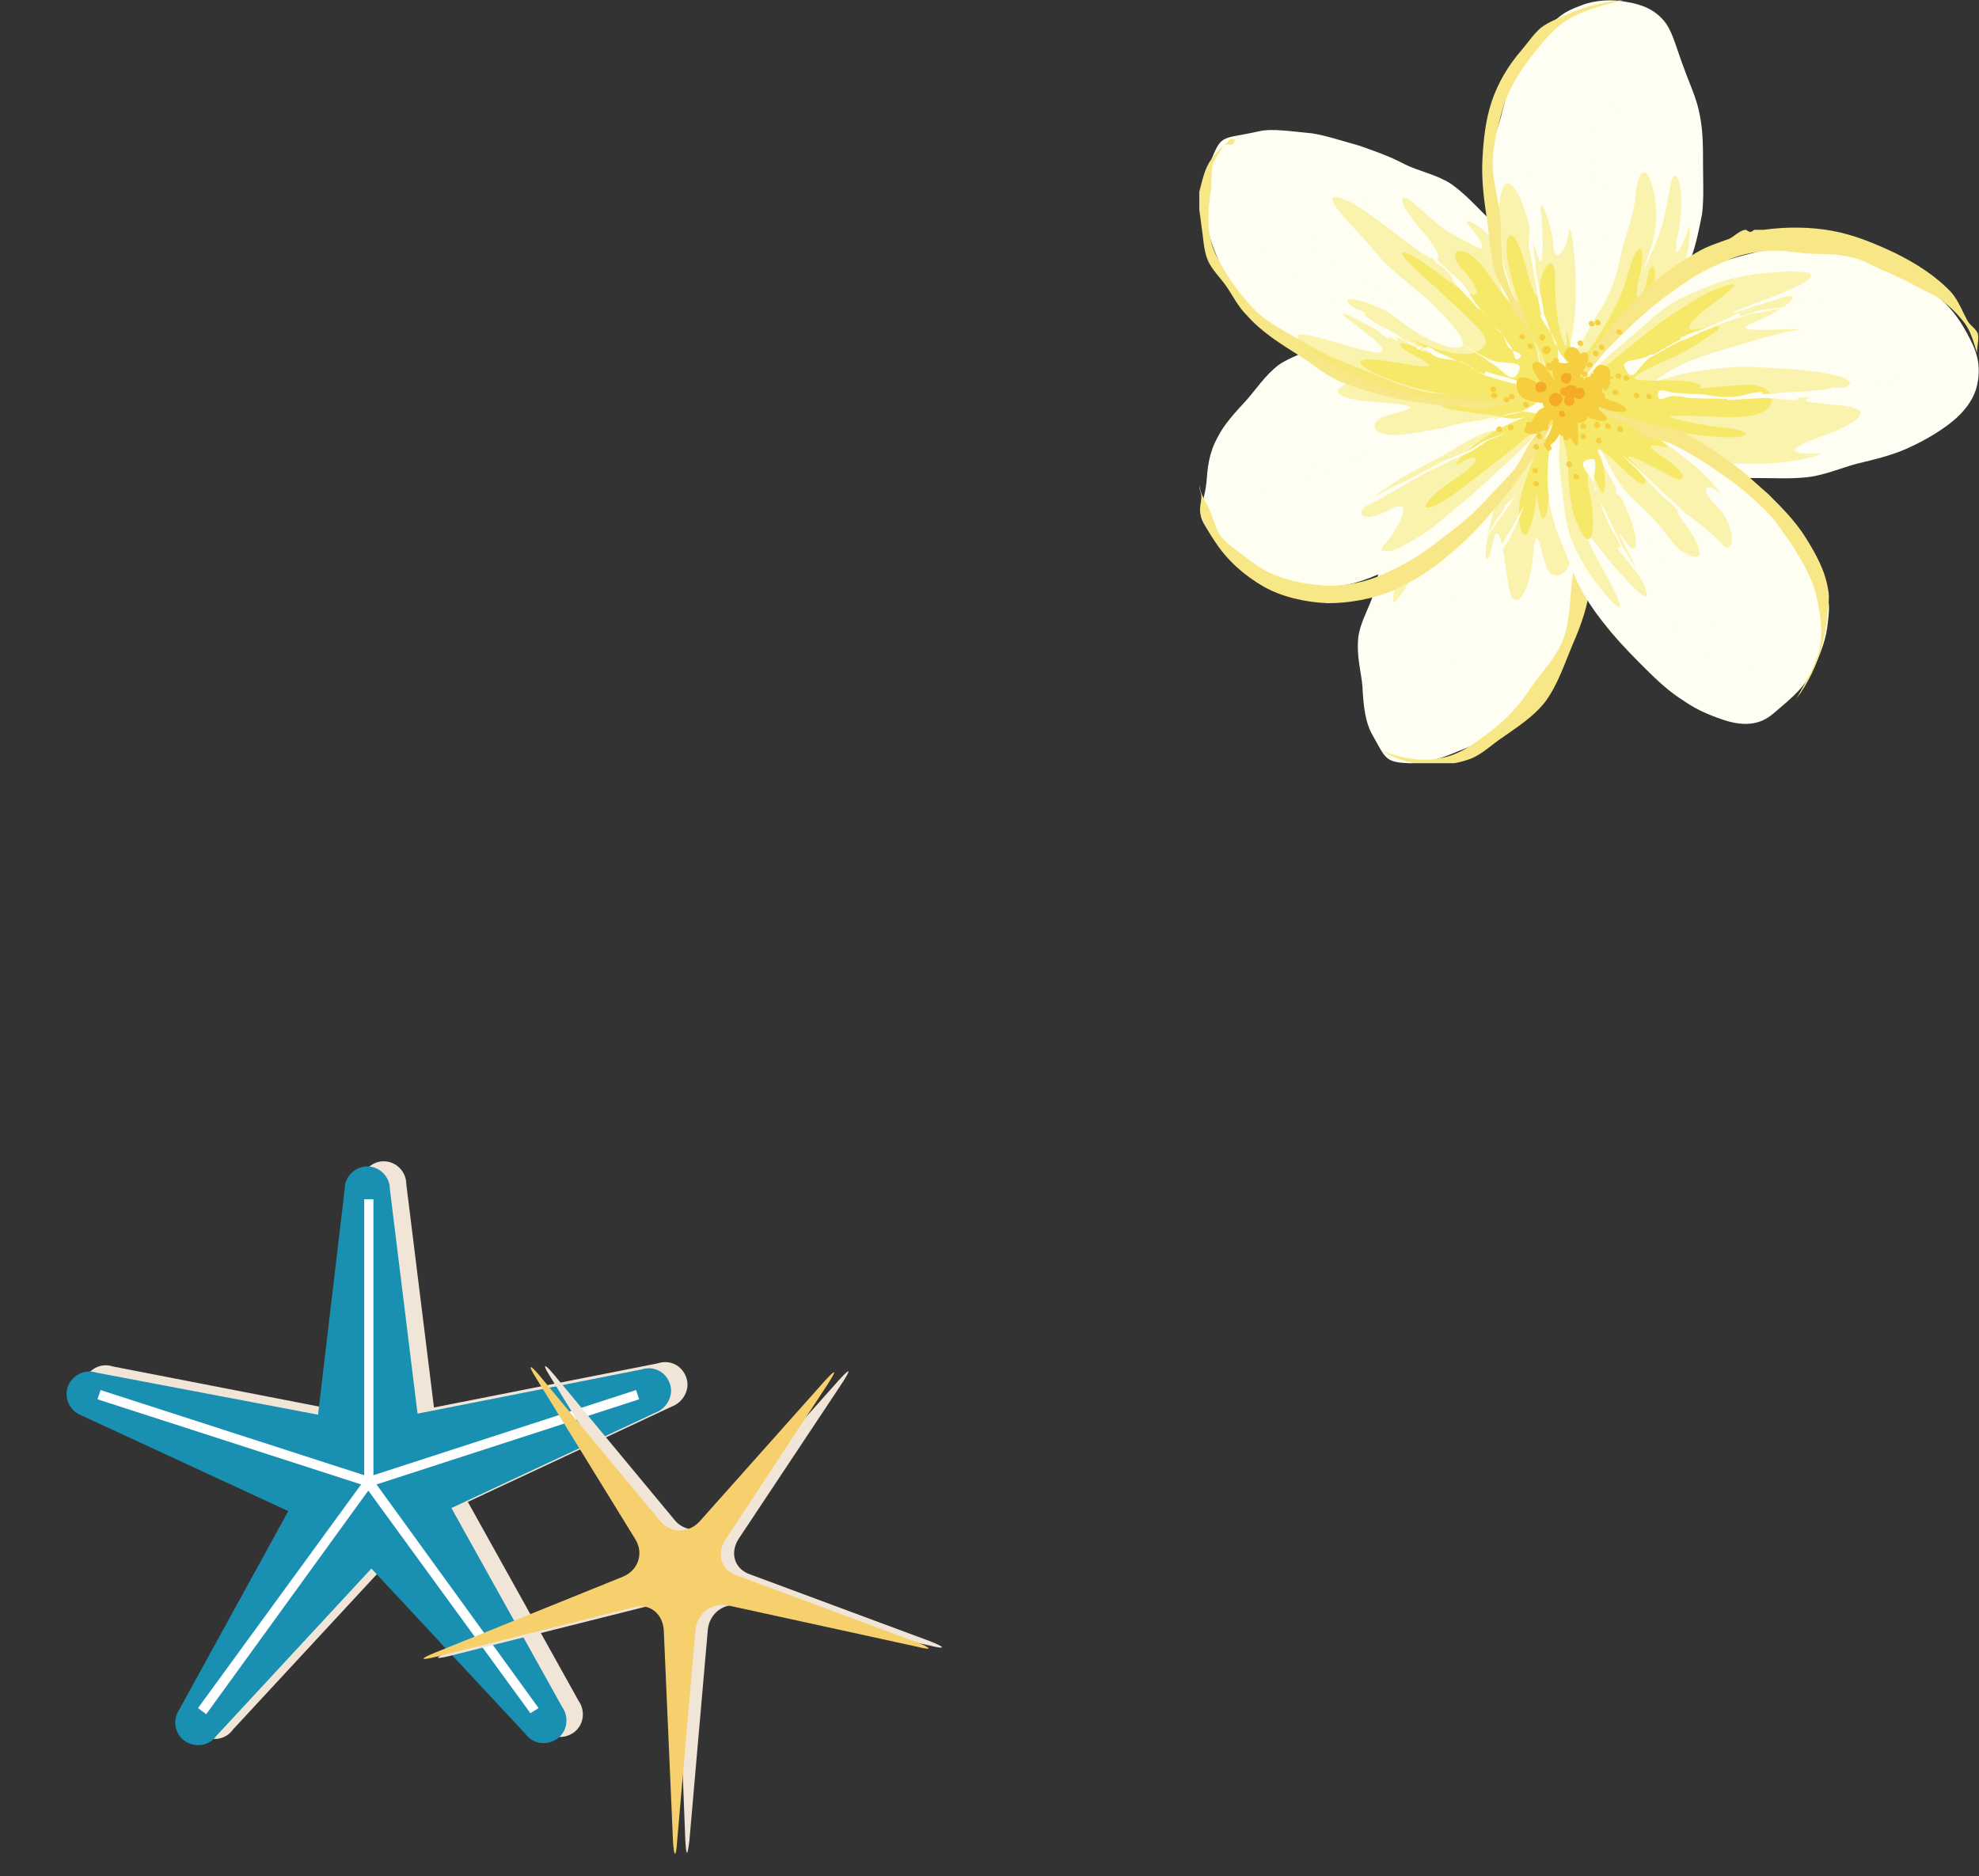 <?xml version="1.0" encoding="utf-8"?>
<!-- Generator: Adobe Illustrator 18.0.0, SVG Export Plug-In . SVG Version: 6.00 Build 0)  -->
<!DOCTYPE svg PUBLIC "-//W3C//DTD SVG 1.1//EN" "http://www.w3.org/Graphics/SVG/1.1/DTD/svg11.dtd">
<svg version="1.1" id="Layer_1" xmlns="http://www.w3.org/2000/svg" xmlns:xlink="http://www.w3.org/1999/xlink" x="0px" y="0px"
	 viewBox="0 0 192.9 182.9" enable-background="new 0 0 192.9 182.9" xml:space="preserve">
<rect x="0" y="0" width="192.9" height="182.9" fill="#333333" stroke="none"/>
<g>
	<defs>
		<rect id="SVGID_1_" x="116.9" y="0" width="76" height="74.4"/>
	</defs>
	<clipPath id="SVGID_2_">
		<use xlink:href="#SVGID_1_"  overflow="visible"/>
	</clipPath>
	<g clip-path="url(#SVGID_2_)">
		<defs>
			<rect id="SVGID_3_" x="116.9" y="0" width="76" height="74.4"/>
		</defs>
		<clipPath id="SVGID_4_">
			<use xlink:href="#SVGID_3_"  overflow="visible"/>
		</clipPath>
		<path clip-path="url(#SVGID_4_)" fill="#FFFEF2" d="M137.4,74.4c-2.4-0.1-2.3-0.4-3.7-2.9c-0.6-1.1-0.8-2.6-0.9-4.6
			c-0.1-1.3-0.6-2.9-0.4-4.8c0.2-1.5,1.1-2.9,1.5-4.3c0.4-1.5,0.6-3,1.3-4.4c0.6-1.4,1.4-2.7,2.3-4c0.9-1.3,2-2.2,3.1-3.3
			c1.1-1.1,2.3-1.9,3.5-2.8c1.3-0.8,2.5-1.7,3.9-2.2c1.4-0.5,2.5-1,4.1-1.2c-0.1,2.8-1.1,1.3,0.6,5.2c0.5,1.2,0.7,2.8,1.1,4.5
			c0.3,1.4,0.9,2.9,0.9,4.6c0,1.5-0.2,3.1-0.5,4.7c-0.3,1.5-1.2,2.8-2,4.2c-0.8,1.5-1.4,3-2.3,4.3c-1,1.4-2.1,2.5-3.4,3.5
			c-1.3,1-2.7,1.7-4.3,2.3C140.8,73.8,139.2,74.4,137.4,74.4"/>
		<g opacity="0.5" clip-path="url(#SVGID_4_)">
			<g>
				<defs>
					<rect id="SVGID_5_" x="135.8" y="40.6" width="17.5" height="18.2"/>
				</defs>
				<clipPath id="SVGID_6_">
					<use xlink:href="#SVGID_5_"  overflow="visible"/>
				</clipPath>
				<path clip-path="url(#SVGID_6_)" fill="#F6E868" d="M153,40.6c-2.6,0.2-2.3,0.3-5.1,1.3c-1.5,0.6-3.3,1.1-4.9,2.1
					c-1.5,0.9-3.1,2-4.1,3.3c-1.9,2.4-2.2,3.1-1.8,3c0.4-0.1,1.6-1.2,2.8-2.5c1.4-1.6,0,0.4-1.5,3.1c-0.8,1.4-1.5,3.2-2,4.7
					c-0.9,3.2-0.9,4,0.5,1.9c0.5-0.9,1.2-2.3,2.3-4.1c1.2-2,2.3-3.7,3.2-4.9c1.9-2.4,2.9-2.3,1.1,1.5c-1.7,3.4-1.3,3.5-0.4,2.2
					c0.5-0.9,1.3-2.3,1.9-3.9c0.6-1.5,1.1-2.7,1.9-3.6c1.4-1.5,2.9-2.2,3.4-2.5c-1.5,1.7-1.8,1.2-3.1,3.5c-0.7,1.2-1.3,2.8-1.7,4.4
					c-1.2,4.6-0.6,5.8,0,2.8c0.7-3,1.2,2.3,1.6,4.5c0.4,2.2,1.9,1,2.3-3c0.4-3.9,0.7-1,1.3,0.8c0.6,1.8,3.1,0.9,2.3-2.8
					c-0.2-1.1-0.7-2.6-0.9-4.1c-0.2-1.4-0.3-2.9-0.3-4.2C151.9,42.3,152.1,41,153,40.6"/>
			</g>
		</g>
		<path clip-path="url(#SVGID_4_)" fill="#F6E868" d="M153,40.5c-2.9-0.1-2.7,0.9-5.4,2.2c-1.9,0.9-3.8,2-4.9,3.1
			c-2.7,2.8-0.3,0.9,1.5-0.1c1.8-0.9,1.6-0.2,1,0.6c-0.6,0.8,4.2-4,5-4c0.5,0-0.6,1.9-1.4,4.2c-0.6,1.6-0.9,3.3-0.7,4.5
			c0.6,3.1,1.5-0.9,1.6-2.1c0.1-1.2-0.1-1,0.4,1c0.5,2,0.9-1.1,1.1-3.4C151.4,44.3,152,41.4,153,40.5"/>
		<path clip-path="url(#SVGID_4_)" fill="#F7E786" d="M153.2,40.3c-0.4,0.2-1.2,0.6-1.4,1c-0.2,0.4,0,0.9,0,1.4
			c0,0.9,0.3,1.8,0.7,2.6c1,1.7,1.7,3.6,2.2,5.6c0.5,2,0.5,4,0.3,6.1c-0.2,2-0.9,4-1.7,5.8c-0.8,1.9-1.4,3.8-2.6,5.5
			c-1.2,1.6-3,2.7-4.7,3.9c-0.8,0.6-1.6,1.3-2.5,1.7c-1,0.4-2,0.6-3,0.6c-2,0.2-4.3-0.3-5.9-1.4c1.8,0.8,4,1.2,5.8,0.8
			c1.9-0.3,3.4-1.5,4.9-2.6c1.5-1.2,2.8-2.5,3.8-4.1c1.1-1.6,2.5-3,3.2-4.7c0.7-1.7,0.7-3.7,0.9-5.6c0.2-1.9,0.6-3.8,0.3-5.6
			c-0.3-1.9-1.3-3.6-2.1-5.4c-0.2-0.5-0.1-1-0.2-1.5c-0.1-0.5-0.4-1-0.4-1.5c0-0.5,0.5-1,0.8-1.4C152.1,40.9,152.8,40.5,153.2,40.3"
			/>
		<path clip-path="url(#SVGID_4_)" fill="#FFFEF2" d="M117.7,51.6c-1.3-1.9-0.4-1.9-0.1-4.6c0.1-1.3,0.2-2.8,1.1-4.4
			c0.6-1.2,1.6-2.3,2.8-3.6c0.9-1,1.8-2.4,3.1-3.4c1.1-0.8,2.7-1.2,4.1-2.1c1.5-0.9,2.8-1.6,4.2-2c1.6-0.5,3.1-1,4.6-1.1
			c1.7,0,3.3,0,4.7,0.4c1.6,0.5,2.9,1.4,4.2,2.2c1.4,0.9,2.5,2.1,3.5,3.1c1.9,2,3,1.3,3,3.6c0,2.4-1.2,1.5-3,3.8
			c-0.9,1.1-2,2.3-3.2,3.6c-1.1,1.1-2.1,2.4-3.3,3.5c-1.2,1.1-2.4,2.2-3.8,3.1c-1.4,0.9-3,1.3-4.4,1.9c-1.5,0.7-3,1.3-4.5,1.5
			c-1.6,0.2-3.2,0.4-4.9,0c-1.5-0.4-2.8-1.3-4.3-2.3C120.2,53.9,118.8,52.9,117.7,51.6"/>
		<path clip-path="url(#SVGID_4_)" fill="#F7E786" d="M152.2,39.5c-0.9,1.8-1.8,3.6-2.9,5.4c-1.2,1.7-2.4,3.3-3.8,4.9
			c-1.3,1.6-2.8,3.1-4.4,4.4c-1.6,1.4-3.4,2.5-5.4,3.4c-1,0.4-2,0.7-3.1,0.9c-1.1,0.2-2.1,0.3-3.2,0.3c-2.2-0.1-4.4-0.6-6.2-1.6
			c-1.9-1.1-3.5-2.5-4.7-4.3c-0.6-0.9-1.2-1.8-1.5-2.9c-0.1-0.5,0.1-1.1,0.1-1.6c0-0.5-0.4-1-0.2-1.5c-0.1,1,0.6,1.9,1,2.8
			c0.4,0.9,0.6,2,1.2,2.7c0.6,0.7,1.5,1.3,2.3,1.9c0.8,0.6,1.6,1.2,2.5,1.6c1.8,0.8,3.7,1.1,5.6,1.2c1.9,0,3.8-0.4,5.5-1.2
			c1.8-0.8,3.5-1.8,5-3c1.6-1.2,3.2-2.4,4.6-3.9c0.9-1,1.9-2,2.8-3c0.9-1,1.3-2.4,2.2-3.5C150.5,41.4,151.4,40.5,152.2,39.5"/>
		<g opacity="0.5" clip-path="url(#SVGID_4_)">
			<g>
				<defs>
					<rect id="SVGID_7_" x="130.4" y="36.6" width="22" height="17.1"/>
				</defs>
				<clipPath id="SVGID_8_">
					<use xlink:href="#SVGID_7_"  overflow="visible"/>
				</clipPath>
				<path clip-path="url(#SVGID_8_)" fill="#F6E868" d="M152.4,39.4c-1-2.3-2-0.6-4.9-1.3c-1.4-0.4-3.1-1-4.9-1.2
					c-1.6-0.2-3.3-0.3-5-0.2c-2.5,0.1-4.5,0.2-5.7,0.5c-2.4,0.7-2,1.7,2.1,2c6.2,0.4,2.5,0.8,0.9,1.4c-1.2,0.4-1.6,1.8,1.1,1.8
					c0.9,0,2-0.2,3.6-0.5c1.8-0.3,3.2-0.5,4.4-0.7c3.2-0.5,6.1-2,4.5-0.4c-1.6,1.7-2,0.5-4.5,1.7c-1.3,0.6-2.7,1.6-4.1,2.3
					c-1.5,0.8-2.9,1.5-4.1,2.3c-1.5,1-2.4,1.7-2.8,2.3c-0.9,1.1,0.4,1.4,2.4,0.3c2.9-1.6,0.5,2.4-0.4,3.3c-0.8,0.9-0.5,1.7,3.5-0.8
					c1.2-0.7,2.3-1.8,3.7-2.9c1.1-0.9,2.3-2,3.5-3.1c1.1-1,2.3-2.1,3.4-3.2C150.1,41.7,151.3,40.6,152.4,39.4"/>
			</g>
		</g>
		<path clip-path="url(#SVGID_4_)" fill="#F6E868" d="M152.4,39.5c-0.1,2.5-1.7,1.5-3.8,3.3c-1.2,1-2.6,2.1-3.9,3.1
			c-1.7,1.3-3.2,2.5-4.1,3c-2.6,1.5-2-0.1,1.2-2.2c3.2-2.1,2.1-2.6,0.6-1.6c-1.5,1,0.9-1.9,3.9-3.4c3-1.5,3.5-1.2,2.2-1
			c-1.8,0.3-1.7-0.1-3.6-0.3c-1.3-0.1-2.6-0.4-3.6-0.5c-1.4-0.2-1.6-2.1-0.8-3.6c0.6-1.1,1.9-1.8,3.7-1.4c1.5,0.4,3.1,1,4.4,1.8
			C150.8,38,152.5,37.1,152.4,39.5"/>
		<path clip-path="url(#SVGID_4_)" fill="#FFFEF2" d="M118.1,15.5c1-2.5,1.1-1.9,4.6-2.7c1.3-0.3,3.1,0,5.2,0.2
			c1.3,0.2,2.8,0.7,4.6,1.2c1.4,0.5,2.9,1,4.4,1.8c1.4,0.7,3.1,1,4.5,1.9c1.3,0.9,2.4,2.1,3.6,3.3c1.1,1.1,1.9,2.5,2.8,3.9
			c0.9,1.3,1.7,2.6,2.3,4.2c0.6,1.4,0.9,3,1.1,4.6c0.2,1.5,0.7,3.2,0.6,4.9c-1.5,1.6-2.1,0-4.5,0.1c-1.4,0.1-2.9,0.4-4.4,0.2
			c-0.8-0.1-2.6-0.3-4.8-0.8c-1.4-0.3-2.9-1.2-4.6-1.7c-1.5-0.5-3-1-4.5-1.7c-1.5-0.7-2.8-1.6-4.1-2.6c-1.3-0.9-2.9-1.6-3.9-2.8
			c-1.1-1.2-1.7-2.7-2.3-4.3c-0.6-1.4-1.2-3-1.2-4.7C117.4,19,117.6,17.3,118.1,15.5"/>
		<path clip-path="url(#SVGID_4_)" fill="#F7E786" d="M151.4,38.5c-0.2-0.1-0.3,0.3-0.5,0.2c-0.3,0-0.5-0.1-0.8,0
			c-0.5,0-1,0.3-1.5,0.4c-1.1,0.2-2.1,0.3-3.2,0.6c-1.1,0.2-2.2,0-3.3-0.1c-1.1,0-2.2-0.1-3.2-0.3c-1.4-0.2-2.9-0.4-4.3-0.8
			c-1.4-0.4-2.8-0.8-4.2-1.4c-1.3-0.6-2.4-1.6-3.7-2.4c-1.9-1.2-3.7-2.3-5.2-4c-0.8-0.8-1.3-1.8-1.9-2.7c-0.6-0.9-1.5-1.7-1.9-2.7
			c-0.4-1-0.4-2.2-0.6-3.3c-0.1-1.1-0.4-2.2-0.2-3.3c0.3-1.1,0.5-2.3,1.2-3.2c0.3-0.5,0.7-0.9,1.2-1.3c0.2-0.2,0.7,0,0.9-0.2
			c0.2-0.1,0-0.3,0.3-0.4c-0.3,0.1-0.4-0.2-0.6,0c-0.2,0.2-0.4,0.4-0.6,0.6c-0.3,0.4-0.6,0.9-0.9,1.4c-0.5,0.9-0.2,2.1-0.4,3.1
			c-0.3,2.1-0.4,4.2,0.5,6.1c0.9,1.9,2.2,3.7,3.6,5.2c1.4,1.5,3.4,2.4,5.2,3.5c1.8,1.1,3.7,1.8,5.7,2.6c2,0.8,3.9,1.7,5.9,2.1
			c1,0.2,2.1,0.2,3.1,0.2c1,0.1,2,0.2,3.1,0c1-0.2,2.1-0.4,3.2-0.5c0.6,0,1.1-0.2,1.7-0.2c0.3,0,0.5,0.7,0.8,0.7
			C151.1,38.7,151.2,38.4,151.4,38.5"/>
		<g opacity="0.5" clip-path="url(#SVGID_4_)">
			<g>
				<defs>
					<rect id="SVGID_9_" x="126.5" y="19.2" width="25" height="20.4"/>
				</defs>
				<clipPath id="SVGID_10_">
					<use xlink:href="#SVGID_9_"  overflow="visible"/>
				</clipPath>
				<path clip-path="url(#SVGID_10_)" fill="#F6E868" d="M151.5,38.5c-1.6,1.9-1.8,0.7-4.9,0.8c-1.5,0-3.2-0.1-5-0.3
					c-1.6-0.2-3.3-0.4-5-0.8c-1.6-0.4-3.2-1-4.7-1.7c-2.9-1.3-4.4-2.4-5.1-3.1c-1.4-1.3,1-0.8,4.5,0.3c5.1,1.5,3.8,0.2,1-1.9
					c-2.8-2.1-1.1-1.3,2.7,0.8c3.8,2.1-1.8-1.7-3.3-2.8c-1.1-0.8,0.3-1,3.2,0.4c1,0.5,2.1,1.6,3.5,2.4c2.7,1.5,4.3,1.6,4.2,0.8
					c-0.1-0.6-1-1.8-2.8-3.6c-0.9-0.9-2.1-1.8-3.5-3c-1.6-1.3-2.6-2.7-3.6-3.8c-2.4-2.5-3.4-3.8-2.5-3.8c0.6,0,2.1,0.7,4.4,2.5
					c1.8,1.3,3,2.3,3.9,2.9c2.6,1.7,1.9,0,0.2-2c-1.5-1.7-2.6-3.5-1.7-3.3c0.5,0.1,1.4,1.1,3.2,2.6c1.4,1.1,2.6,1.5,3.2,1.9
					c1.8,1.1,1.1-0.3-0.2-1.8c-0.9-1,1-0.4,3.3,2.4c0.9,1.1,1.4,2.8,2.3,4.6c0.7,1.4,1.3,2.9,1.8,4.7
					C151,35.2,151.3,36.7,151.5,38.5"/>
			</g>
		</g>
		<path clip-path="url(#SVGID_4_)" fill="#F6E868" d="M151.6,38.5c-2.1,1.6-2.2,0.2-5.2,0.1c-1.6-0.1-3.5,0-5.3-0.2
			c-1.9-0.2-3.7-0.7-5.1-1.2c-2.5-0.9-3.5-1.6-3.4-1.9c0.1-0.4,1.5-0.3,3.9,0.1c4.5,0.8,2.5-0.1,1.1-0.9c-1.4-0.7-1.7-1.6,0.4-0.6
			c2.1,1,1.6,0.4-0.1-0.6c-1.7-1,3.7,2,6,1c1.6-0.7,1-1.6-0.8-3.3c-0.8-0.8-1.9-1.8-3.2-3c-1.8-1.6-3-2.7-3.2-3.2
			c-0.3-0.6,1-0.1,3.7,2c4.8,3.7,3.9,1.3,2.1-0.6c-1.8-2,0.4-2.7,2.4,0.3c2.1,3,4.1,5.2,2.2,2.3c-1.1-1.7,0.3-1,1.9,1.5
			c0.7,1,1.4,2.4,1.9,4.1C151.2,35.5,151.5,36.9,151.6,38.5"/>
		<path clip-path="url(#SVGID_4_)" fill="#FFFEF2" d="M150.4,2.9c1.8-1.3,1.6-1.6,3.8-2.4c1.3-0.5,3-0.6,4.4-0.3
			c1.3,0.2,2.8,0.7,3.8,2.1c0.7,1,1.1,2.7,1.8,4.5c0.5,1.4,1.2,2.8,1.5,4.5c0.3,1.5,0.3,3.1,0.3,4.8c0,1.5,0.1,3.2-0.1,4.8
			c-0.3,1.5-0.6,3.1-1.2,4.6c-0.5,1.5-1,3.1-1.8,4.5c-0.8,1.3-2.2,2.3-3.3,3.5c-1,1.1-2,2.4-3.3,3.4c-1.1,1-2.2,1.7-3.7,2.6
			c-2-0.7-1.2-1.3-2.2-3.4c-0.6-1.2-0.7-2.8-1.3-4.1c-0.8-1.5-2.1-2.6-2.6-3.4c-0.4-0.7-0.5-2.5-0.7-4.6c-0.2-1.3-0.5-2.8-0.5-4.5
			c0-1.4,0-3,0.1-4.5c0.1-1.5,0.8-3,1.1-4.4c0.4-1.5,0.8-2.9,1.5-4.2C148.5,5.1,149.2,3.7,150.4,2.9"/>
		<g opacity="0.5" clip-path="url(#SVGID_4_)">
			<g>
				<defs>
					<rect id="SVGID_11_" x="146.1" y="16.8" width="18.7" height="23.1"/>
				</defs>
				<clipPath id="SVGID_12_">
					<use xlink:href="#SVGID_11_"  overflow="visible"/>
				</clipPath>
				<path clip-path="url(#SVGID_12_)" fill="#F6E868" d="M152.3,39.9c-2.3-1-1-2-2.2-4.8c-0.6-1.4-1.4-3-2-4.7
					c-0.6-1.6-1.2-3.3-1.6-4.9c-0.5-1.9-0.5-3.7-0.4-5.1c0.3-3.7,1.3-2.8,2.2-0.8c0.6,1.4,1,3.5,1.4,4.8c0.9,3.2,0.7-1.8,0.5-3.8
					c-0.2-1.9,1.1,1.3,1.2,3.3c0.1,2,1.3,0.6,1.5-1.2c0.1-1.3,0.6,1.1,0.7,4.7c0,1.6,0,3.5-0.4,5.4c-0.5,2.6,0.5,1.7,1.7-0.8
					c0.6-1.1,1.6-2.4,2.2-4c0.6-1.4,0.8-3,1.2-4.4c0.5-1.6,1-3.1,1.1-4.4c0.4-3.9,1.5-2.5,1.9,0.1c0.3,1.7,0.1,3.8-0.6,5.5
					c-1,2.7,0,0.7,1-1.9c0.6-1.6,0.9-3.6,1.1-4.7c0.5-2.9,1.6,0.5,0.8,4.4c-0.8,4,0.6,0.9,1-0.4c0.1-0.6,0.4,1.2-0.6,4.1
					c-0.4,1.2-1.1,2.5-2,4c-0.7,1.1-1.6,2.3-2.7,3.6c-0.9,1-2.1,1.9-3.3,3C154.9,37.9,153.6,39,152.3,39.9"/>
			</g>
		</g>
		<path clip-path="url(#SVGID_4_)" fill="#F6E868" d="M152.4,39.7c-2.4-0.7-0.8-2-1.9-4.6c-0.6-1.5-1.5-3-2.1-4.6
			c-0.7-1.9-1.2-3.8-1.4-4.8c-0.6-3.4,0.6-3.9,1.6-0.1c1,3.8,1.5,4,1.5,2.3c0.1-1.7,1.6-4,1.5-0.1c-0.1,3.9,1.3,7.6,1.1,5.2
			c-0.2-2.4,0.6,1.7,0.5,2.7c-0.1,0.7,1.7-1.3,3.2-3.9c0.9-1.5,1.8-3.3,2.2-4.8c1-4,2-3.4,1.2,0c-0.8,3.4,0.4,2.2,0.8,0
			c0.4-2.2,1.1-0.4,0.5,0.8c-0.6,1.3-0.3,1.7,0.7,0.1c0.6-1.1,1.2,0.4-1.6,4.1c-0.9,1.1-2.1,2.5-3.8,4
			C155.3,37.2,154,38.4,152.4,39.7"/>
		<path clip-path="url(#SVGID_4_)" fill="#F7E786" d="M150.4,36.8c0.1-0.5-0.1-0.9-0.2-1.3c-0.1-0.4,0-1-0.2-1.4
			c-0.4-0.8-0.9-1.6-1.4-2.4c-0.2-0.4-0.8-0.6-1-1c-0.2-0.4-0.3-0.9-0.5-1.4c-0.4-0.9-1-1.7-1.3-2.6c-0.6-1.8-0.6-3.8-0.9-5.6
			c-0.3-1.9-0.5-3.8-0.4-5.6c0.1-1.9,0.3-3.8,0.9-5.6c0.6-1.8,1.6-3.5,2.9-5c0.6-0.7,1.2-1.6,1.9-2.2c0.8-0.6,1.7-0.9,2.6-1.3
			c1.7-0.8,3.6-1.2,5.4-1.4c-1.8,0.5-3.6,0.9-5.2,1.8c-1.6,0.9-2.7,2.4-3.8,3.8c-1.1,1.4-2,2.9-2.6,4.6c-0.5,1.7-1,3.5-1.1,5.3
			c-0.1,1.8,0.5,3.6,0.7,5.4c0.2,1.8,0,3.7,0.4,5.4c0.2,0.9,0.6,1.8,0.9,2.6c0.2,0.4,0.7,0.6,0.9,1.1c0.2,0.4,0.1,1,0.3,1.4
			c0.4,0.9,1,1.6,1.3,2.5c0.1,0.4,0.3,0.9,0.3,1.4c0,0.2-0.1,0.5-0.1,0.7C150.5,36.4,150.5,36.6,150.4,36.8"/>
		<path clip-path="url(#SVGID_4_)" fill="#FFFEF2" d="M180.8,23.7c2.4,0.7,1.8,1.2,4.2,2.7c1.3,0.8,2.8,1.6,4.1,2.7
			c1.3,1.1,2.2,2.5,2.9,3.9c0.8,1.5,1.1,2.9,0.7,4.6c-0.3,1.3-1.2,2.6-2.8,3.8c-1.2,0.9-2.6,1.7-4.2,2.4c-1.4,0.6-3,1-4.7,1.4
			c-1.5,0.4-3.1,1.1-4.7,1.3c-1.6,0.2-3.3,0.1-4.9,0.1c-1.6,0-3.3,0-4.9-0.3c-1.6-0.2-3.3-0.6-4.8-1.1c-1.5-0.5-3.1-1.2-4.5-2
			c-1.4-0.8-2.7-1.9-3.9-3c-0.5-0.4-0.5-0.3-0.5-0.9c0-2.5,0.5-1.8,2.4-4.1c0.9-1.1,1.8-2.6,3.1-3.8c1.1-1.1,2.7-1.7,4.1-2.7
			c1.3-0.9,2.6-1.9,4.1-2.6c1.4-0.7,3-1.1,4.6-1.5c1.5-0.4,3.1-0.9,4.8-1C177.4,23.6,179.1,23.5,180.8,23.7"/>
		<path clip-path="url(#SVGID_4_)" fill="#F7E786" d="M152.6,39.3c0.9-1.9,2-4.1,3.2-5.9c1.3-1.7,2.7-3.4,4.3-4.9
			c1.5-1.5,3.4-2.8,5.3-3.9c1-0.6,2-0.9,3.1-1.3c0.5-0.2,1-0.8,1.6-0.9c0.2,0,0.3,0.2,0.5,0.2c0.2,0,0.2-0.1,0.4-0.2
			c0.3,0,0.6,0,0.9,0c2.2-0.3,4.5-0.3,6.7,0.1c2.2,0.4,4.3,1.3,6.2,2.2c2,1,3.9,2.2,5.4,3.8c0.7,0.8,1.1,1.9,1.6,2.8
			c0.3,0.5,0.9,0.8,1,1.3c0.1,0.5-0.1,1.2-0.1,1.8c-0.3-1-0.6-2.1-1.2-2.9c-0.6-0.8-1.4-1.6-2.2-2.2c-0.8-0.6-1.8-1-2.7-1.5
			c-0.9-0.5-1.8-0.9-2.7-1.3c-1.3-0.5-2.4-1.3-3.8-1.5c-1.3-0.3-2.7-0.2-4-0.3c-1.3-0.1-2.7-0.4-4.1-0.2c-1.3,0.1-2.7,0.4-3.9,1
			c-1.2,0.5-2.5,1.1-3.6,1.9c-1.1,0.7-2.2,1.5-3.3,2.4c-1.6,1.3-3.1,2.8-4.6,4.3C155.2,35.6,153.9,37.7,152.6,39.3"/>
		<g opacity="0.5" clip-path="url(#SVGID_4_)">
			<g>
				<defs>
					<rect id="SVGID_13_" x="152.3" y="26.4" width="29.1" height="18.8"/>
				</defs>
				<clipPath id="SVGID_14_">
					<use xlink:href="#SVGID_13_"  overflow="visible"/>
				</clipPath>
				<path clip-path="url(#SVGID_14_)" fill="#F6E868" d="M152.3,39.4c0-2.3,1.2-1.5,3.2-3.5c1-1,2.2-2,3.5-3.1c1.2-1,2.3-2.1,3.6-3
					c1.3-0.9,2.8-1.4,4.2-2c1.5-0.6,3-0.9,4.5-1.1c1.9-0.2,3.2-0.3,4.1-0.2c2.1,0.1,1,0.9-1.1,1.8c-1.1,0.5-2.5,1-3.8,1.5
					c-2.8,1-1.6,0.8,0.1,0.2c1.2-0.4,2.8-0.9,3.5-1.1c1.7-0.4-0.1,1.3-3.1,2.5c-3,1.2,2.8,0.6,4.3,0.7c1.1,0-0.6-0.1-5,1.3
					c-1.5,0.5-3.4,0.9-5.6,1.8c-2.2,0.9-3.1,1.8-3.5,2c-0.7,0.4,1-0.4,3.5-0.9c1.3-0.2,2.7-0.4,4-0.5c1.3-0.1,2.9,0,4.4,0.1
					c1.6,0.1,3.2,0.2,4.4,0.4c2.6,0.4,3.9,1.1,1.7,1.7c-4.5,1.1-4,1.1-0.1,1.5c4,0.3,2.2,1.7-1.7,3.1c-3.9,1.4-2.6,1.7-0.2,1.6
					c0.9-0.1-0.7,0.6-3.8,0.9c-1.3,0.1-2.8,0.2-4.5,0.2c-1.4,0-2.8-0.5-4.4-0.8c-1.4-0.2-2.8-0.6-4.3-1.1c-1.4-0.5-2.9-0.7-4.3-1.4
					C154.8,41.3,153.6,40.4,152.3,39.4"/>
			</g>
		</g>
		<path clip-path="url(#SVGID_4_)" fill="#F6E868" d="M152.3,39.4c0.1-2.3,1.5-1.4,3.6-3.2c1.1-0.9,2.3-1.9,3.7-3
			c1.2-1,2.5-2,3.8-2.8c1.5-1,2.9-1.9,4.1-2.3c2.8-1,1.3,0.1-0.4,1.4c-1.7,1.2-3.5,2.9-1.7,2.6c1.9-0.3,4-1-0.4,1.7
			c-1.4,0.9-2.9,1.4-3.9,1.9c-2.1,1.1-2.7,1.4,0.4,1.4c4.6-0.2,5.3,0.8,3,1c-2.3,0.2,2.8-0.5,5.9-0.6c2.1-0.1,3.4,1.8,1.1,2.8
			c-1,0.4-2.6,0.4-4.9,0.3c-4.3-0.2-4.4,0-3,0.3c1.1,0.3,3.2,0.7,4.6,0.8c3.1,0.3,2.6,1.4-2.6,0.7c-5.2-0.7-5.1,0.4-2.6,1
			c1.5,0.3,0.1,0.6-2.8-0.3c-1.1-0.3-2.4-0.9-3.9-1.7C154.9,41,153.6,40.3,152.3,39.4"/>
		<path clip-path="url(#SVGID_4_)" fill="#FFFEF2" d="M177.5,56.2c0.7,2.4,1,2.1,0.6,5c-0.2,1.5-0.9,3.2-1.8,4.8
			c-0.7,1.3-2.1,2.4-3.5,3.6c-1.2,1-2.6,1.2-4.4,0.7c-1.3-0.4-2.9-1-4.3-2c-1.3-0.8-2.5-1.9-3.7-3.1c-1.1-1.1-2.2-2.2-3.3-3.5
			c-1-1.2-2-2.5-2.8-3.9c-0.8-1.4-1.3-2.9-1.9-4.4c-0.6-1.5-1.2-3-1.4-4.6c-0.2-1.6-0.2-3.2,0-4.8c0.3-1.6,0.8-3.2,1.6-4.6
			c2-1.6,1.2-0.2,5,1.3c1.1,0.4,2.7,1.4,4.7,2.3c1.4,0.6,3,1.4,4.6,2.3c1.5,0.8,2.8,2,4.2,3.1c1.4,1.1,2.6,2.3,3.6,3.6
			C176.1,53.2,177,54.6,177.5,56.2"/>
		<g opacity="0.5" clip-path="url(#SVGID_4_)">
			<g>
				<defs>
					<rect id="SVGID_15_" x="151.9" y="39.5" width="17.1" height="19.7"/>
				</defs>
				<clipPath id="SVGID_16_">
					<use xlink:href="#SVGID_15_"  overflow="visible"/>
				</clipPath>
				<path clip-path="url(#SVGID_16_)" fill="#F6E868" d="M152.9,39.5c-1.9,1.2-0.7,1.6-0.9,4.2c-0.1,1.3,0.1,2.8,0.3,4.4
					c0.2,1.4,0.3,2.9,0.8,4.3c0.5,1.3,1.2,2.6,2.1,3.9c3,4,3.1,3.2,2.2,1.4c-0.7-1.5-2.1-3.8-2.5-4.8c-0.9-2.4,0.6,0.4,3.6,3.6
					c3,3.2,2.1,1.1,0.7-1.7c-1.4-2.8-2-3.7-0.6-1.8c1,1.4,1.4-0.4-0.3-3.9c-0.6-1.3-1.5-2.9-2.6-4.7c0-2.1,1.1,1.5,2.6,3.3
					c0.8,1,2,1.9,2.9,2.9c1.2,1.3,2,2.7,2.7,3.1c2.1,1.4,2.5,0.2,0.2-2.8c-2.3-3.1,2.8,1,3.8,2.2c1.1,1.2,1.5-1.7-0.6-3.8
					c-2.1-2.1-0.5-2.2,0.3-1.2c0.4,0.5-0.3-1-2.8-3c-1-0.8-2.1-1.7-3.7-2.6c-1.2-0.6-2.7-1-4.2-1.6
					C155.8,40.4,154.5,39.9,152.9,39.5"/>
			</g>
		</g>
		<path clip-path="url(#SVGID_4_)" fill="#F6E868" d="M152.8,39.4c-1.8,2.2-0.1,2.7,0,5.7c0.1,2,0.2,4.2,0.8,5.6
			c1.4,3.6,2.1,1.5,1.4-2.4c-0.8-3.9,0.5-1.7,1-0.5c0.6,1.2,0.6-2.3-0.1-3.5c-0.7-1.2,0.6-0.3,2.7,1.8c2.1,2.1,2.4,0.7,0.6-1
			c-1.8-1.6,2,0.4,3.6,1.3c1.6,0.9,1.8-0.2-0.5-1.7c-2.3-1.5-1.3-1.4,0-1.1c0.8,0.2-1.1-1.6-4.2-3C156.6,40,154.7,39.5,152.8,39.4"
			/>
		<path clip-path="url(#SVGID_4_)" fill="#F7E786" d="M153.2,38.8c0.4,0.2,0.8,0.4,1.2,0.5c0.4,0.2,0.9,0.1,1.3,0.3
			c0.8,0.3,1.6,0.7,2.5,1c0.9,0.2,1.7,0.5,2.6,0.7c0.9,0.2,1.9,0.3,2.7,0.6c1.7,0.7,3.2,1.8,4.7,2.8c1.5,1,2.8,2.3,4.2,3.5
			c1.3,1.3,2.6,2.6,3.6,4.2c1,1.6,1.9,3.2,2.2,5.1c0.2,0.9-0.1,1.9-0.1,2.8c-0.1,0.9-0.3,1.8-0.5,2.7c-0.5,1.8-1.4,3.7-2.5,5.1
			c0.9-1.6,2-3.4,2.3-5.1c0.3-1.7,0-3.5-0.4-5.1c-0.4-1.6-1.3-3.1-2.2-4.6c-1-1.4-1.9-2.9-3.2-4c-1.2-1.2-2.6-2.3-4.1-3.3
			c-1.4-1-2.9-1.9-4.5-2.7c-0.8-0.4-1.7-0.4-2.5-0.7c-0.8-0.3-1.4-1.2-2.3-1.5c-0.8-0.4-1.8-0.4-2.6-0.8c-0.4-0.2-0.9-0.2-1.3-0.4
			c-0.2-0.1-0.4-0.3-0.5-0.4C153.5,39.1,153.4,38.9,153.2,38.8"/>
		<path clip-path="url(#SVGID_4_)" fill="#FFFEF2" d="M148.1,37.2L148.1,37.2l-0.1,0.3c-1.6-0.4-1.6-0.4-3.2-0.9
			c-1.2-0.4-1-0.8-2.2-1.2c-0.8-0.3-1.5-0.7-2.3-1c-0.6-0.2-0.5-0.4-1.1-0.6c-0.1-0.1-0.2,0.2-0.4,0.1c0,0-0.1,0.2-0.2,0.2
			c0,0-0.1,0.1-0.1,0c-0.1,0,0-0.3,0-0.3c-0.3-0.1-0.3,0-0.6-0.1c-1.2-0.4-1-0.7-2.1-1.3c-1.4-0.8-1.6-0.6-2.9-1.5
			c0,0-0.1,0.1-0.1,0.1l0.3-0.5c-1.5-0.7-1.6-0.4-3.1-1.2c-1.4-0.8-1.6-0.7-2.8-1.7c-1.3-1.1-1.2-1.2-2.3-2.4c0,0,0.2-0.2,0.2-0.2
			l-0.3,0.3c-1.3-1-1.4-3.4-2.5-2.1c-1.1,1.3,1.3,0.9,2.5,2.1c1.2,1.2,0.9,1.4,2,2.6c0,0,0.1-0.1,0.1-0.1c0,0,0,0,0,0
			c1.4,0.9,1.6,0.5,3,1.4l-0.1,0.2h0c1.5,0.7,1.5,0.7,2.9,1.6c1.4,0.8,1.2,1.1,2.6,2c0,0,0.3-0.5,0.3-0.5c0,0-0.1,0.2-0.1,0.2
			c1.2,0.4,1.2,0.4,2.3,0.8c0.3,0.1,0.2,0.5,0.5,0.6c0.1,0,0.3-0.5,0.3-0.5c0,0-0.1,0.4-0.1,0.4c0,0,0,0.2,0,0.2
			c0.1,0.1,0.2-0.1,0.4-0.1c0.6,0.2,0.5,0.4,1.1,0.7c0.8,0.3,1.7,0.2,2.5,0.5c1.1,0.5,1,0.8,2.2,1.2v0l0.1-0.3
			C146.5,36.8,146.6,36.6,148.1,37.2c1.6,0.4,1.3,1.1,2.9,1.7C152.6,39.5,149.6,37.9,148.1,37.2"/>
		<path clip-path="url(#SVGID_4_)" fill="#FFFEF2" d="M132.1,27.2l0.1-0.2c0,0,0,0,0,0c0.8,0.6,1.7,1.1,2.6,1.6
			c1.2,0.9,1.1,1.1,2.3,2c0,0,0,0,0,0c0,0,0.1-0.3,0.2-0.3c1.4,0.6,1.4,0.6,2.7,1.3c0.8,0.6,1.6,1.3,2.4,1.9l-0.1,0.2
			c0,0,0.1-0.2,0.1-0.2c1.3,0.8,1.3,0.8,2.6,1.6l0,0.1c0,0,0,0,0,0c1.4,0.6,2.3,2.5,3,1.1c0.7-1.4-1.5-0.6-2.9-1.3
			c-1.3-0.7-1.3-0.7-2.6-1.5c-0.8-0.6-1.7-1.1-2.5-1.7v0c0,0,0.1-0.2,0.1-0.2c-1.4-0.6-1.5-0.3-2.8-1.1c-1.3-0.8-1-1.2-2.3-2
			c-0.9-0.5-1.7-1-2.6-1.6c-1.2-0.9-1.3-0.8-2.5-1.7c-1.2-1-1.1-3.1-2.1-2c-1,1.2,1,0.9,2.1,2C130.9,26.2,131,26.2,132.1,27.2"/>
		<path clip-path="url(#SVGID_4_)" fill="#FFFEF2" d="M146.3,32.4c0,0,0.2-0.1,0.2-0.2c0,0-0.3,0.3-0.3,0.2c-1-1.2-1-1.2-2-2.4
			c-1-1.2-0.8-1.3-1.8-2.6c0,0-0.2,0.1-0.2,0.1c0,0,0.1-0.1,0.1-0.1c-0.5-0.6-0.6-0.5-1.2-1.1c-0.5-0.5-0.6-0.5-1.1-1.1
			c-1.1-1.1-0.9-1.3-2-2.4c0,0-0.3,0.3-0.3,0.3l0,0c-1.2-1-1.2-1-2.4-2c0,0,0.1-0.1,0.1-0.1l0,0c-0.7-0.4-0.7-0.4-1.3-0.8
			c-0.7-0.4-1-1.4-1.4-0.7c-0.4,0.7,0.7,0.3,1.4,0.7c0.7,0.4,0.6,0.5,1.2,1c1.2,0.9,1.3,0.9,2.4,1.9c1.1,1.1,1,1.2,2.1,2.3
			c0.5,0.6,0.7,0.4,1.2,1c0.6,0.5,0.4,0.7,0.9,1.3c1,1.2,1.1,1.1,2.1,2.3l-0.1,0.1l0.2-0.1C145.3,31.2,145.2,31.3,146.3,32.4
			c0.5,0.6,0.4,0.7,0.9,1.3c0.5,0.6,0.3,1.7,0.9,1.2c0.6-0.5-0.6-0.5-1.1-1.1C146.6,33.1,146.8,33,146.3,32.4"/>
		<path clip-path="url(#SVGID_4_)" fill="#FFFEF2" d="M149.9,27.5c-0.3-1.6-0.2-1.6-0.4-3.2c-0.1-1.2-0.1-1.2-0.2-2.4
			c-0.1-0.8-0.2-1.6-0.2-2.4c0-0.8,0.2-1.6,0.1-2.4c0-1.2-0.2-1.2-0.2-2.4c0-1.6-0.1-1.6,0.1-3.2c0.2-1.6,2.3-2.8,0.7-3
			c-1.6-0.2-0.3,1.4-0.6,3l-0.1,0c0,0,0.1,0,0.1,0c-0.2,1.6-0.4,1.6-0.6,3.2l0.2,0l-0.1,0c0,1.2,0.1,1.2,0.1,2.4
			c0,0.8,0.1,1.6,0.1,2.4c0,0.8,0.1,1.6,0.2,2.4c0,1.2-0.1,1.2-0.1,2.4l-0.1,0c0,0,0.2,0,0.2,0c0.6,3.2,0.5,3.2,1.1,6.3
			c0,0,0.2,0,0.2,0c0,0-0.3,0.1-0.3,0.1c0.7,1.5,1,1.3,1.6,2.8c0.6,1.5-0.6,3.5,0.9,3c1.5-0.5-0.5-1.4-0.9-2.9l0,0c0,0-0.1,0-0.1,0
			c-0.6-1.5-0.5-1.5-1.1-3C150.4,29.6,150.1,28.6,149.9,27.5"/>
		<path clip-path="url(#SVGID_4_)" fill="#FFFEF2" d="M157.2,8.6c0,0.8,0.1,0.8,0.1,1.7c-0.2,2.5,0,2.5-0.3,5
			c-0.1,0.6-0.3,0.6-0.3,1.2c0,0.2-0.2,0.1-0.2,0.3c0,0,0.4,0.1,0.4,0.1c0,0-0.3,0-0.3,0c0,0,0.2,0,0.2,0c0,0-0.3,0-0.3,0
			c0,0.1,0.1,0.1,0.1,0.2c0,0.3,0.2,0.3,0.2,0.6c-0.1,1.2-0.2,1.2-0.3,2.5c-0.3,1.6-0.7,3.3-1,4.9c-0.1,0.8-0.3,1.6-0.5,2.5
			c-0.3,1.2-1.6,2.2-0.4,2.5c1.2,0.3,0.3-1.2,0.6-2.5c0.2-0.8,0.4-1.6,0.6-2.4c0.2-0.8,0.4-1.6,0.5-2.5c0.2-1.2,0.1-1.3,0.4-2.5
			l0.1,0c0,0-0.3,0-0.3,0c0.1-1.3,0.4-1.2,0.5-2.5c0-0.3-0.2-0.3-0.2-0.6c0-0.1-0.1-0.1-0.1-0.2c0,0,0,0,0,0c0,0,0.4,0,0.4,0
			c0,0-0.2,0-0.2-0.1c0,0-0.2-0.1-0.2-0.1c0-0.1,0.3-0.1,0.3-0.3c0.1-0.6,0-0.6,0-1.3c0.1-0.8,0.3-1.6,0.4-2.5
			c0.1-1.3,0.1-1.3,0.2-2.5c0,0-0.2,0-0.2,0c0,0,0,0,0,0c-0.1-0.8,0.2-0.9,0.1-1.7c-0.1-0.8-0.1-0.8-0.3-1.6
			C156.9,6.1,157.1,7.7,157.2,8.6"/>
		<path clip-path="url(#SVGID_4_)" fill="#FFFEF2" d="M155,17.7c-0.1,0.7-0.2,1.4-0.3,2.1c-0.1,0.7-0.3,1.4-0.4,2.1
			c-0.1,1.1-0.2,1.1-0.3,2.1c-0.1,0.7,0,1.4-0.1,2.2c0.2-1.4,0.4-2.8,0.6-4.3c0.2-1.4,0.5-2.8,0.7-4.3L155,17.7c0.1,0,0.3,0,0.3,0
			c0-1-0.1-1.9,0-2.9c0-0.5,0.2-0.9,0.2-1.4c0-0.5,0-1.1,0-1.5c-0.1,0.5-0.3,1-0.3,1.5c-0.1,0.5,0,0.9-0.1,1.4
			C155,15.7,155.1,16.7,155,17.7"/>
		<path clip-path="url(#SVGID_4_)" fill="#FFFEF2" d="M144.6,40.9c-1.1,0.2-2.1,0.3-3.2,0.6c-1.5,0.4-1.5,0.7-3,1.1
			c-1,0.2-2.1,0.3-3.2,0.6l0,0.2c0,0-0.1-0.2-0.1-0.2c-1.5,0.5-3,1.3-4.5,1.9c-0.8,0.3-1.6,0.2-2.4,0.5c-1.1,0.5-1,0.6-2.2,1.1
			c0,0-0.1-0.2-0.1-0.2c0,0,0.1,0.1,0.1,0.1c-1.4,0.8-3.7,0.3-2.9,1.8c0.7,1.4,1.6-0.8,3.1-1.5c1.1-0.5,1.1-0.3,2.3-0.8
			c0.8-0.3,1.4-0.9,2.2-1.1c1.5-0.5,3.1-1,4.6-1.5c1-0.2,2.1-0.5,3.1-0.8c0,0,0,0,0,0l0.1,0.3c1.5-0.5,1.5-0.7,3-1.1
			c1-0.3,2.1-0.5,3.1-0.8c1.6-0.4,1.5-0.6,3.1-0.9c1.6-0.4,3.6,1,3.3-0.6c-0.3-1.6-1.7,0.4-3.3,0.7
			C146.1,40.6,146.1,40.6,144.6,40.9"/>
		<path clip-path="url(#SVGID_4_)" fill="#FFFEF2" d="M134.4,48.7c1.4-0.8,2.8-1.6,4.2-2.4c1.1-0.6,1.1-0.6,2.2-1.1
			c0.7-0.4,1.5-0.7,2.2-1c0.7-0.3,1.4-0.9,2.1-1.3c0.7-0.3,1.6-0.6,2.4-0.9c-0.8,0.3-1.7,0.5-2.4,0.8c-0.8,0.3-1.4,0.9-2.1,1.2
			c-0.7,0.3-1.5,0.6-2.2,0.9c-1.1,0.5-1.1,0.6-2.1,1.1c-2.1,1.2-2.2,1-4.3,2.2c-0.7,0.4-1.4,0.7-2.1,1.2c-0.7,0.4-1.3,1-2,1.4
			c0.7-0.4,1.4-0.7,2.1-1.1C133,49.4,133.7,49.1,134.4,48.7"/>
		<path clip-path="url(#SVGID_4_)" fill="#FFFEF2" d="M142.7,57c0.4-0.8,0.8-1.5,1.2-2.2c0.4-0.7,0.6-1.5,1-2.3
			c0.4-0.7,0.4-0.7,0.9-1.4c0.5-0.7,0.5-0.7,1-1.4c0.3-0.4,0.6-0.9,1-1.4c0.3-0.4,0.6-0.8,0.9-1.3c-0.4,0.4-0.5,0.9-0.9,1.3
			c-0.4,0.4-0.9,0.7-1.2,1.1l0.1,0.1c0,0,0,0,0,0c-0.5,0.7-0.5,0.7-1,1.4c-0.4,0.7-0.4,0.8-0.8,1.4c0,0,0,0,0,0c0,0,0,0,0,0
			c-0.4,0.8-0.7,1.5-1.1,2.3c-0.3,0.8-0.9,1.4-1.3,2.2c-0.4,0.8-0.6,1.5-1,2.3c-0.3,0.8-0.6,1.4-0.9,2.2c0.4-0.8,0.7-1.4,1.1-2.1
			C141.9,58.4,142.4,57.8,142.7,57"/>
		<path clip-path="url(#SVGID_4_)" fill="#FFFEF2" d="M147.4,52c0.5-0.9,0.8-1.9,1.2-2.8c-0.5,0.9-1,1.8-1.5,2.7
			c-0.5,0.9-1.1,1.8-1.6,2.7c-0.7,1.4-0.7,1.4-1.3,2.8c-0.7,1.4-0.5,1.5-1.1,2.9c0,0-0.1,0-0.1,0c0,0-0.1,0-0.1,0
			c-0.3,1-0.5,2-0.8,3c-0.3,1-0.6,2.1-0.9,3.1c0.4-1,0.7-2.1,1-3.1c0.3-1,0.7-2,1-3c1.3-2.9,1.2-2.9,2.5-5.7
			C146.3,53.7,147,52.9,147.4,52"/>
		<path clip-path="url(#SVGID_4_)" fill="#FFFEF2" d="M161.5,58.1L161.5,58.1l0.2-0.1c-0.9-1.2-1.1-1.1-2-2.3
			c-0.9-1.2-0.8-1.3-1.6-2.5c-0.4-0.9-0.9-1.8-1.3-2.7c-0.6-1.4-0.8-1.3-1.3-2.7c-0.5-1.4,0.7-3.5-0.7-3c-1.4,0.4,0.5,1.5,0.8,3
			c0,0,0.1-0.1,0.1-0.1c0,0-0.2,0.1-0.2,0.1c0.6,1.4,0.5,1.4,1.1,2.8c0.3,0.9,1.1,1.8,1.4,2.7l-0.3,0.1c0,0,0,0.1,0,0.1
			c0.9,1.2,1,1.2,1.9,2.4C160.3,57.1,160.5,56.9,161.5,58.1c0.5,0.9,1,1.8,1.5,2.7c0,0-0.2,0.2-0.2,0.2c0,0,0.2-0.1,0.2-0.1
			c1.2,1,1.1,1,2.2,2.1c1.1,1.1,1,3.3,2.2,2.3c1.1-1-1.2-1.2-2.1-2.4l0.3-0.3l-0.3,0.3c-1.1-1-1.1-1.1-2.1-2.2
			C162.6,59.8,162,59,161.5,58.1"/>
		<path clip-path="url(#SVGID_4_)" fill="#FFFEF2" d="M159.2,50.6c-0.4-0.7-0.2-0.8-0.6-1.5c-0.4-0.7-0.2-1.9-0.9-1.5
			c-0.7,0.4,0.4,0.8,0.8,1.5c0.4,0.7,0.5,0.6,0.9,1.3l-0.1,0c0,0,0.1-0.1,0.1,0c0.8,1.4,0.6,1.5,1.4,2.9c0.8,1.4,0.9,1.3,1.7,2.7
			c0,0,0,0,0,0s0.1-0.1,0.1-0.1c0.7,0.8,1.4,1.6,2.1,2.4c1,1.2,1,1.2,2,2.5c0,0-0.1,0.1-0.1,0.1c0,0,0.2-0.2,0.2-0.2
			c1.1,1.1,1.1,1.2,2.2,2.3c0.6,0.6,0.5,0.6,1.1,1.2c0.6,0.5,0.6,1.6,1.2,1.1c0.6-0.6-0.5-0.6-1-1.2c-0.6-0.6-0.5-0.6-1.1-1.2
			c-1.1-1.2-1.4-0.9-2.4-2.1c-1-1.2-0.9-1.4-1.8-2.6l-0.1,0.1c0,0,0,0,0,0c-0.7-0.8-1.3-1.7-2.1-2.4c-0.9-1.3-0.9-1.3-1.8-2.6
			C160.1,51.9,160.1,51.9,159.2,50.6"/>
		<path clip-path="url(#SVGID_4_)" fill="#FFFEF2" d="M161.8,48.1c1.2,1.1,1.2,1.1,2.4,2.3c1.2,1.1,1.2,1.1,2.4,2.2
			c0.7,0.8,1.5,1.6,2.2,2.5c0.7,0.8,1.4,1.5,2.2,2.3c-0.7-0.8-1.2-1.7-1.9-2.6c-0.7-0.9-1.6-1.5-2.3-2.4c0,0,0.2-0.2,0.2-0.2
			l-0.2,0.2c-2.4-2.2-2.4-2.3-4.8-4.5c-0.8-0.7-1.6-1.5-2.4-2.3c-0.8-0.7-1.6-1.3-2.4-2.1c0.8,0.7,1.5,1.5,2.3,2.2
			C160.2,46.5,161,47.3,161.8,48.1"/>
		<path clip-path="url(#SVGID_4_)" fill="#FFFEF2" d="M178.9,29.4c0,0,0,0.1,0,0.1C178.9,29.5,178.8,29.4,178.9,29.4
			c-1.2,0.1-1.2,0.2-2.3,0.3c-0.3,0-0.3-0.1-0.6-0.1c-0.1,0-0.1-0.2-0.2-0.2c0,0,0,0.3,0,0.3c0,0,0-0.2-0.1-0.2c0,0,0-0.1-0.1-0.1
			c-0.1,0-0.1,0.2-0.3,0.2c-0.6,0.1-0.6,0.2-1.1,0.3c-0.8,0.1-1.6,0.2-2.3,0.3c-1.2,0.2-1.1,0.4-2.3,0.6c0,0,0-0.1,0-0.1l-0.1-0.2
			c-1.4,0.7-1.4,0.7-2.8,1.3c-1,0.4-2,0.7-2.9,1.1l0,0.1l0,0.1c-1.4,0.7-1.4,0.8-2.7,1.5l0,0l-0.1-0.1c-1.3,0.9-3.3,0.3-2.5,1.6
			c0.8,1.4,1.2-0.7,2.6-1.4c1.4-0.7,1.3-0.8,2.8-1.5c1-0.3,1.9-0.9,2.9-1.2l0,0.1l0-0.1c1.4-0.7,1.5-0.6,2.9-1.1
			c1.1-0.4,1.1-0.3,2.3-0.5c0.8-0.2,1.5-0.3,2.3-0.4c0.6-0.1,0.6-0.1,1.2-0.2c0.1,0,0.1-0.1,0.3-0.1c0,0,0,0,0.1,0c0,0,0-0.2,0-0.2
			c0,0,0,0.1,0,0.1c0,0,0-0.2,0-0.2c0.1,0,0.1,0.2,0.2,0.2c0.3,0,0.3-0.2,0.6-0.2C177.7,29.5,177.7,29.4,178.9,29.4
			c1.6-0.1,1.6,0.1,3.1,0.1C183.6,29.5,180.4,29.5,178.9,29.4"/>
		<path clip-path="url(#SVGID_4_)" fill="#FFFEF2" d="M180.2,37.8c-0.6,0.1-0.7-0.1-1.3,0c-0.2,0-0.2-0.1-0.3-0.1c0,0,0,0.1-0.1,0.1
			v0.1c0,0,0,0.2,0,0.2c0,0,0-0.3-0.1-0.3c-0.1,0-0.1,0.1-0.1,0.1c-0.3,0-0.3,0.1-0.6,0.1c-1.3,0.1-1.3,0.1-2.5,0.2
			c-1.1,0-2.2,0.2-3.4,0.2c0,0,0-0.2,0-0.2v0c-1.7,0.1-1.7,0.5-3.4,0.5c-1.7,0-1.7-0.3-3.4-0.3c-0.8,0-0.8-0.1-1.7-0.1
			c-0.8,0-1.7-0.7-1.7,0.2c0,0.9,0.9,0,1.7,0.1c0.8,0,0.8,0.2,1.7,0.2c1.7,0.1,1.7,0,3.4,0.1c0,0,0,0,0,0l0,0.1
			c1.7-0.1,1.7-0.1,3.4-0.2c1.1,0,2.3,0.2,3.4,0.2c0,0,0-0.1,0-0.1v-0.1c1.3-0.2,1.3,0.1,2.6-0.1c0.3,0,0.3-0.1,0.6-0.2
			c0.1,0,0.1-0.2,0.1-0.3c0,0,0,0.2,0,0.2c0,0,0,0.1,0.1,0.1c0,0,0-0.2,0-0.2c0.1,0,0.2,0.2,0.3,0.1
			C179.6,38.1,179.6,37.9,180.2,37.8c0.8-0.2,1.7-0.3,2.5-0.5c1.2-0.3,2.8,0.6,2.5-0.6c-0.3-1.2-1.2,0.4-2.5,0.7
			C181.9,37.5,181.1,37.6,180.2,37.8"/>
		<path clip-path="url(#SVGID_4_)" fill="#F5CF40" d="M151.1,34.3c0.3-0.4-0.4-0.8-0.7-0.4C150.1,34.4,150.8,34.8,151.1,34.3"/>
		<path clip-path="url(#SVGID_4_)" fill="#F5CF40" d="M149.4,33.9c0.2-0.3-0.3-0.6-0.5-0.3C148.8,33.9,149.2,34.2,149.4,33.9"/>
		<path clip-path="url(#SVGID_4_)" fill="#F5CF40" d="M148.6,33c0.2-0.3-0.3-0.6-0.5-0.3C148,33,148.5,33.2,148.6,33"/>
		<path clip-path="url(#SVGID_4_)" fill="#F5CF40" d="M150.6,33c0.2-0.3-0.3-0.6-0.5-0.3C149.9,33.1,150.4,33.4,150.6,33"/>
		<path clip-path="url(#SVGID_4_)" fill="#F5CF40" d="M153.8,33.3c-0.2,0.3,0.3,0.6,0.5,0.3C154.4,33.3,154,33,153.8,33.3"/>
		<path clip-path="url(#SVGID_4_)" fill="#F5CF40" d="M154.9,31.4c-0.2,0.3,0.3,0.6,0.5,0.3C155.5,31.4,155.1,31.1,154.9,31.4"/>
		<path clip-path="url(#SVGID_4_)" fill="#F5CF40" d="M155.5,31.3c-0.2,0.3,0.3,0.6,0.5,0.3C156.1,31.3,155.7,31,155.5,31.3"/>
		<path clip-path="url(#SVGID_4_)" fill="#F5CF40" d="M148.5,39.3c-0.2,0.3,0.3,0.6,0.5,0.3C149.1,39.3,148.7,39,148.5,39.3"/>
		<path clip-path="url(#SVGID_4_)" fill="#F5CF40" d="M147.1,39.1c0.2-0.3-0.3-0.6-0.5-0.3C146.4,39.1,146.9,39.4,147.1,39.1"/>
		<path clip-path="url(#SVGID_4_)" fill="#F5CF40" d="M145.9,38.7c0.2-0.3-0.3-0.6-0.5-0.3C145.2,38.7,145.7,39,145.9,38.7"/>
		<path clip-path="url(#SVGID_4_)" fill="#F5CF40" d="M147.6,38.8c0.2-0.3-0.3-0.6-0.5-0.3C146.9,38.8,147.4,39.1,147.6,38.8"/>
		<path clip-path="url(#SVGID_4_)" fill="#F5CF40" d="M145.8,38.1c0.2-0.3-0.3-0.6-0.5-0.3C145.1,38.1,145.6,38.4,145.8,38.1"/>
		<path clip-path="url(#SVGID_4_)" fill="#F5CF40" d="M147.5,41.8c0.2-0.3-0.3-0.6-0.5-0.3C146.9,41.9,147.3,42.1,147.5,41.8"/>
		<path clip-path="url(#SVGID_4_)" fill="#F5CF40" d="M145.9,41.7c-0.2,0.3,0.3,0.6,0.5,0.3C146.5,41.6,146.1,41.4,145.9,41.7"/>
		<path clip-path="url(#SVGID_4_)" fill="#F5CF40" d="M149.5,43.4c-0.2,0.3,0.3,0.6,0.5,0.3C150.1,43.4,149.7,43.1,149.5,43.4"/>
		<path clip-path="url(#SVGID_4_)" fill="#F5CF40" d="M149.4,45.7c-0.2,0.3,0.3,0.6,0.5,0.3C150,45.7,149.6,45.5,149.4,45.7"/>
		<path clip-path="url(#SVGID_4_)" fill="#F5CF40" d="M149.5,47c-0.2,0.3,0.3,0.6,0.5,0.3C150.1,47,149.7,46.7,149.5,47"/>
		<path clip-path="url(#SVGID_4_)" fill="#F5CF40" d="M152.7,45.1c-0.2,0.3,0.3,0.6,0.5,0.3C153.4,45.1,152.9,44.8,152.7,45.1"/>
		<path clip-path="url(#SVGID_4_)" fill="#F5CF40" d="M153.4,46.3c-0.2,0.3,0.3,0.6,0.5,0.3C154,46.3,153.5,46,153.4,46.3"/>
		<path clip-path="url(#SVGID_4_)" fill="#F5CF40" d="M154.1,42.4c-0.2,0.3,0.3,0.6,0.5,0.3C154.7,42.4,154.3,42.1,154.1,42.4"/>
		<path clip-path="url(#SVGID_4_)" fill="#F5CF40" d="M154.1,41.4c-0.2,0.3,0.3,0.6,0.5,0.3C154.7,41.4,154.2,41.1,154.1,41.4"/>
		<path clip-path="url(#SVGID_4_)" fill="#F5CF40" d="M155.6,42.8c-0.2,0.3,0.3,0.6,0.5,0.3C156.2,42.7,155.7,42.5,155.6,42.8"/>
		<path clip-path="url(#SVGID_4_)" fill="#F5CF40" d="M155.4,41.3c-0.2,0.3,0.3,0.6,0.5,0.3C156.1,41.2,155.6,40.9,155.4,41.3"/>
		<path clip-path="url(#SVGID_4_)" fill="#F5CF40" d="M156.5,41.4c-0.2,0.3,0.3,0.6,0.5,0.3C157.1,41.3,156.6,41.1,156.5,41.4"/>
		<path clip-path="url(#SVGID_4_)" fill="#F5CF40" d="M157.7,41.7c-0.2,0.3,0.3,0.6,0.5,0.3C158.3,41.6,157.8,41.4,157.7,41.7"/>
		<path clip-path="url(#SVGID_4_)" fill="#F5CF40" d="M155.9,38.4c-0.2,0.3,0.3,0.6,0.5,0.3C156.6,38.4,156.1,38.1,155.9,38.4"/>
		<path clip-path="url(#SVGID_4_)" fill="#F5CF40" d="M159.3,38.4c-0.2,0.3,0.3,0.6,0.5,0.3C159.9,38.4,159.4,38.1,159.3,38.4"/>
		<path clip-path="url(#SVGID_4_)" fill="#F5CF40" d="M160.5,38.5c-0.2,0.3,0.3,0.6,0.5,0.3C161.1,38.5,160.6,38.2,160.5,38.5"/>
		<path clip-path="url(#SVGID_4_)" fill="#F5CF40" d="M157.2,38.1c-0.2,0.3,0.3,0.6,0.5,0.3C157.9,38.1,157.4,37.8,157.2,38.1"/>
		<path clip-path="url(#SVGID_4_)" fill="#F5CF40" d="M158.3,36.7c-0.2,0.3,0.3,0.6,0.5,0.3C158.9,36.7,158.4,36.4,158.3,36.7"/>
		<path clip-path="url(#SVGID_4_)" fill="#F5CF40" d="M156.9,36.7c0.2-0.4,0-0.8-0.3-1c-0.4-0.2-0.9-0.2-1.1,0.2
			c0,0.1,0,0.1-0.1,0.1c-0.1,0.1-0.1,0.3-0.1,0.4c-0.1,0-0.3,0.1-0.3,0.3c0,0,0,0.1,0,0.1c0,0,0.1,0,0,0c-0.1-0.1-0.3-0.1-0.5,0
			c0,0.1-0.1,0.2,0,0.3c0,0,0,0,0,0c-0.1-0.2-0.3-0.4-0.5-0.4c0.1-0.2,0.2-0.4,0.4-0.7c0.8-1.3,0.4-2-0.4-1.5c-0.1-0.6-1-1-1.4-0.3
			c-0.3,0.5,0,0.9,0.4,1.1c-0.4,0.2-0.8,0.1-1.1,0c0,0,0,0,0,0c0.2-0.3-0.3-0.6-0.5-0.3c0,0.1,0,0.2,0,0.2c-0.1,0-0.2,0-0.2,0.2
			c-0.2-0.1-0.4-0.1-0.5,0.1c-0.2,0.4,0.3,0.7,0.6,0.6c0.1,0.7,0.3,1.1,0.3,1.2c0-0.1-0.2-0.4-0.6-1c-1-1.6-2-1.1-1.5-0.1
			c0.5,0.9,1.6,2.2,0.7,1.4c-0.9-0.8-2.8-1.5-2.3,0.4c0.2,0.8,1,1.1,1.9,1.2c0.2,0,0.4,0.1,0.6,0.1c0,0.2,0,0.2,0.1,0.4
			c-0.9,0.4-0.7,0.8-1.3,1.5c-0.1-0.1-0.3-0.1-0.4,0c-0.1,0.1,0,0.2,0,0.3c-0.8,0.9,0.8,1.1,1.7,0.4c0.1,0.1,0.3,0.1,0.4-0.1
			c0.1-0.2,0-0.3-0.1-0.3c0,0,0.1,0,0.1-0.1c0.8-1.3,0.5,0.2-0.2,1.5c-0.3,0.5-0.2,0.7,0,0.7c0,0.3,0.3,0.5,0.5,0.2
			c0.1-0.1,0-0.3-0.1-0.4c0.3-0.2,0.7-0.6,0.9-1.1c0.1,0.1,0.2,0.2,0.4,0.2c-0.1,0.3,0.3,0.6,0.5,0.3c0-0.1,0-0.1,0-0.2c0,0,0,0,0,0
			c0,0.1,0.1,0.1,0.2,0.1c0.8,1.4,0.8,0.5,0.7-1c0-0.2,0-0.3,0-0.5c0.3,0.1,0.7-0.1,0.9-0.4c0,0,0-0.2,0-0.2c0.1,0,0.2,0.2,0.3,0.2
			c0.1,0,0.1,0,0.2,0c1.1,0.5,2.2,0.2,0.7-0.8c0,0,0-0.1,0-0.1c0-0.1-0.1-0.2-0.2-0.3c0.4,0.1,0.9,0.4,1.7,0.5
			c2.1,0.3,0.9-0.7-0.2-1c-0.8-0.2-1.2-0.5-1-1.2c0,0,0,0,0.1,0c0.1,0.2,0.3,0.3,0.4,0c0.1-0.1,0.2-0.3,0.1-0.3c0,0,0,0,0.1-0.1
			c0.1-0.1,0-0.3,0-0.5c0.1-0.1,0.3-0.1,0.4-0.3C156.9,36.8,156.9,36.8,156.9,36.7"/>
		<path clip-path="url(#SVGID_4_)" fill="#F5CF40" d="M158,36.8c0.2-0.3-0.3-0.6-0.5-0.3C157.3,36.8,157.8,37.1,158,36.8"/>
		<path clip-path="url(#SVGID_4_)" fill="#F5CF40" d="M154.7,36.6c0.2-0.3-0.3-0.5-0.5-0.3C154,36.6,154.5,36.9,154.7,36.6"/>
		<path clip-path="url(#SVGID_4_)" fill="#F5CF40" d="M155.2,35.7c0.2-0.3-0.3-0.6-0.5-0.3C154.5,35.8,155,36,155.2,35.7"/>
		<path clip-path="url(#SVGID_4_)" fill="#F5CF40" d="M155.3,34.3c-0.2,0.3,0.3,0.6,0.5,0.3C155.9,34.3,155.5,34,155.3,34.3"/>
		<path clip-path="url(#SVGID_4_)" fill="#F5CF40" d="M155.9,33.7c-0.2,0.3,0.3,0.6,0.5,0.3C156.5,33.7,156,33.4,155.9,33.7"/>
		<path clip-path="url(#SVGID_4_)" fill="#F5CF40" d="M157.6,32.2c-0.2,0.3,0.3,0.6,0.5,0.3C158.2,32.2,157.7,32,157.6,32.2"/>
		<path clip-path="url(#SVGID_4_)" fill="#F5CF40" d="M149.8,42.4c-0.2,0.3,0.3,0.6,0.5,0.3C150.4,42.3,149.9,42,149.8,42.4"/>
		<path clip-path="url(#SVGID_4_)" fill="#F5AB27" d="M150.7,38c0.1-0.3,0-0.6-0.2-0.7c-0.3-0.2-0.6-0.1-0.8,0.2
			c-0.1,0.3,0,0.6,0.2,0.7C150.2,38.3,150.5,38.2,150.7,38"/>
		<path clip-path="url(#SVGID_4_)" fill="#F5AB27" d="M152.2,36.6c-0.1,0.3-0.1,0.6,0.2,0.7c0.3,0.2,0.6,0.1,0.7-0.2
			c0.1-0.3,0.1-0.6-0.2-0.7C152.7,36.3,152.3,36.4,152.2,36.6"/>
		<path clip-path="url(#SVGID_4_)" fill="#F5AB27" d="M152,38.4c-0.3-0.2-0.7-0.1-0.9,0.2c-0.2,0.3-0.1,0.7,0.2,0.9
			c0.3,0.2,0.7,0.1,0.9-0.3C152.4,39,152.3,38.6,152,38.4"/>
		<path clip-path="url(#SVGID_4_)" fill="#F5AB27" d="M152,40.2c-0.1,0.1,0,0.4,0.1,0.4c0.2,0.1,0.4,0,0.4-0.1
			c0.1-0.1,0-0.3-0.1-0.4C152.2,40,152,40.1,152,40.2"/>
		<path clip-path="url(#SVGID_4_)" fill="#F5AB27" d="M153.7,37.9c0-0.1-0.1-0.2-0.2-0.3c-0.3-0.1-0.7-0.1-0.9,0.2
			c-0.2-0.1-0.4,0-0.5,0.2c-0.1,0.2,0,0.4,0.1,0.5c0.1,0.1,0.2,0.1,0.3,0c0,0.1,0,0.1,0.1,0.2c0,0-0.1,0.1-0.1,0.1
			c-0.1,0.3,0,0.6,0.2,0.7c0.3,0.1,0.6,0.1,0.7-0.2c0.1-0.2,0.1-0.3,0-0.5c0,0,0.1,0,0.1-0.1c0,0,0.1,0.1,0.1,0.1
			c0.3,0.2,0.6,0.1,0.8-0.2c0.2-0.3,0-0.6-0.2-0.8C154.1,37.8,153.8,37.8,153.7,37.9"/>
	</g>
</g>
<g id="_x3C_Group_x3E__4_">
	<path fill="#F1E5D8" d="M66.9,134.3c-0.4-1.2-1.6-1.8-2.8-1.4l-21.8,4.3l-2.7-21.8c0-1.2-1-2.2-2.2-2.2c-1.2,0-2.2,1-2.2,2.2
		l-2.6,22L11,133.2c-1.2-0.4-2.4,0.3-2.8,1.4c-0.4,1.2,0.3,2.4,1.4,2.8l20.1,9.3L19.1,166c-0.7,1-0.5,2.4,0.5,3.1
		c1,0.7,2.4,0.5,3.1-0.5l15.1-16.3l15,16.1c0.7,1,2.1,1.2,3.1,0.5c1-0.7,1.2-2.1,0.5-3.1l-10.8-19.4l19.9-9.3
		C66.6,136.7,67.3,135.4,66.9,134.3z"/>
	<g id="starfish_2_">
		<path fill="#1990B2" d="M65.3,134.9c-0.4-1.2-1.6-1.8-2.8-1.4l-21.8,4.3L38,115.9c0-1.2-1-2.2-2.2-2.2c-1.2,0-2.2,1-2.2,2.2
			l-2.6,22l-21.6-4.1c-1.2-0.4-2.4,0.3-2.8,1.4c-0.4,1.2,0.3,2.4,1.4,2.8l20.1,9.3l-10.6,19.3c-0.7,1-0.5,2.4,0.5,3.1
			c1,0.7,2.4,0.5,3.1-0.5l15.1-16.3l15,16.1c0.7,1,2.1,1.2,3.1,0.5c1-0.7,1.2-2.1,0.5-3.1L44,147l19.9-9.3
			C65,137.3,65.7,136,65.3,134.9z"/>
		<polygon fill="#FFFFFF" points="20.1,167.1 35.9,145.3 51.7,167 52.5,166.5 36.7,144.7 62.3,136.4 62,135.5 36.4,143.8 
			36.4,116.9 35.5,116.9 35.5,143.8 9.8,135.5 9.5,136.4 35.2,144.7 19.3,166.5 		"/>
	</g>
</g>
<g id="_x3C_Group_x3E__1_">
	<g>
		<path fill="#F1E5D8" d="M72.2,156.5c-1.6-0.3-3,0.7-3.2,2.3l-1.8,20.6c-0.2,1.6-0.3,1.6-0.4,0L66,158.8c-0.1-1.6-1.4-2.7-3-2.2
			l-19.1,4.8c-1.6,0.4-1.6,0.2-0.1-0.4l18.3-7.4c1.5-0.6,2.1-2.3,1.2-3.7l-9.6-15.6c-0.9-1.4-0.7-1.5,0.3-0.3l11.7,14.1
			c1,1.3,2.8,1.3,3.9,0.1l12.2-13.7c1.1-1.2,1.2-1.1,0.3,0.3L72,150c-0.9,1.4-0.4,3,1.2,3.5l17.5,6.5c1.5,0.6,1.5,0.8-0.1,0.4
			L72.2,156.5z"/>
	</g>
	<g>
		<path fill="#F7D06E" d="M71,156.5c-1.6-0.3-3,0.7-3.2,2.3L66,179.5c-0.1,1.6-0.3,1.6-0.4,0l-0.9-20.6c-0.1-1.6-1.4-2.7-3-2.2
			l-19.2,4.8c-1.6,0.4-1.6,0.2-0.1-0.4l18.3-7.4c1.5-0.6,2.1-2.3,1.2-3.7l-9.6-15.6c-0.9-1.4-0.7-1.5,0.3-0.3l11.7,14.1
			c1,1.3,2.8,1.3,3.9,0.1l12.2-13.7c1.1-1.2,1.2-1.1,0.3,0.3l-10,15.2c-0.9,1.4-0.4,3,1.2,3.5l17.5,6.5c1.5,0.6,1.5,0.8-0.1,0.4
			L71,156.5z"/>
	</g>
</g>
</svg>
